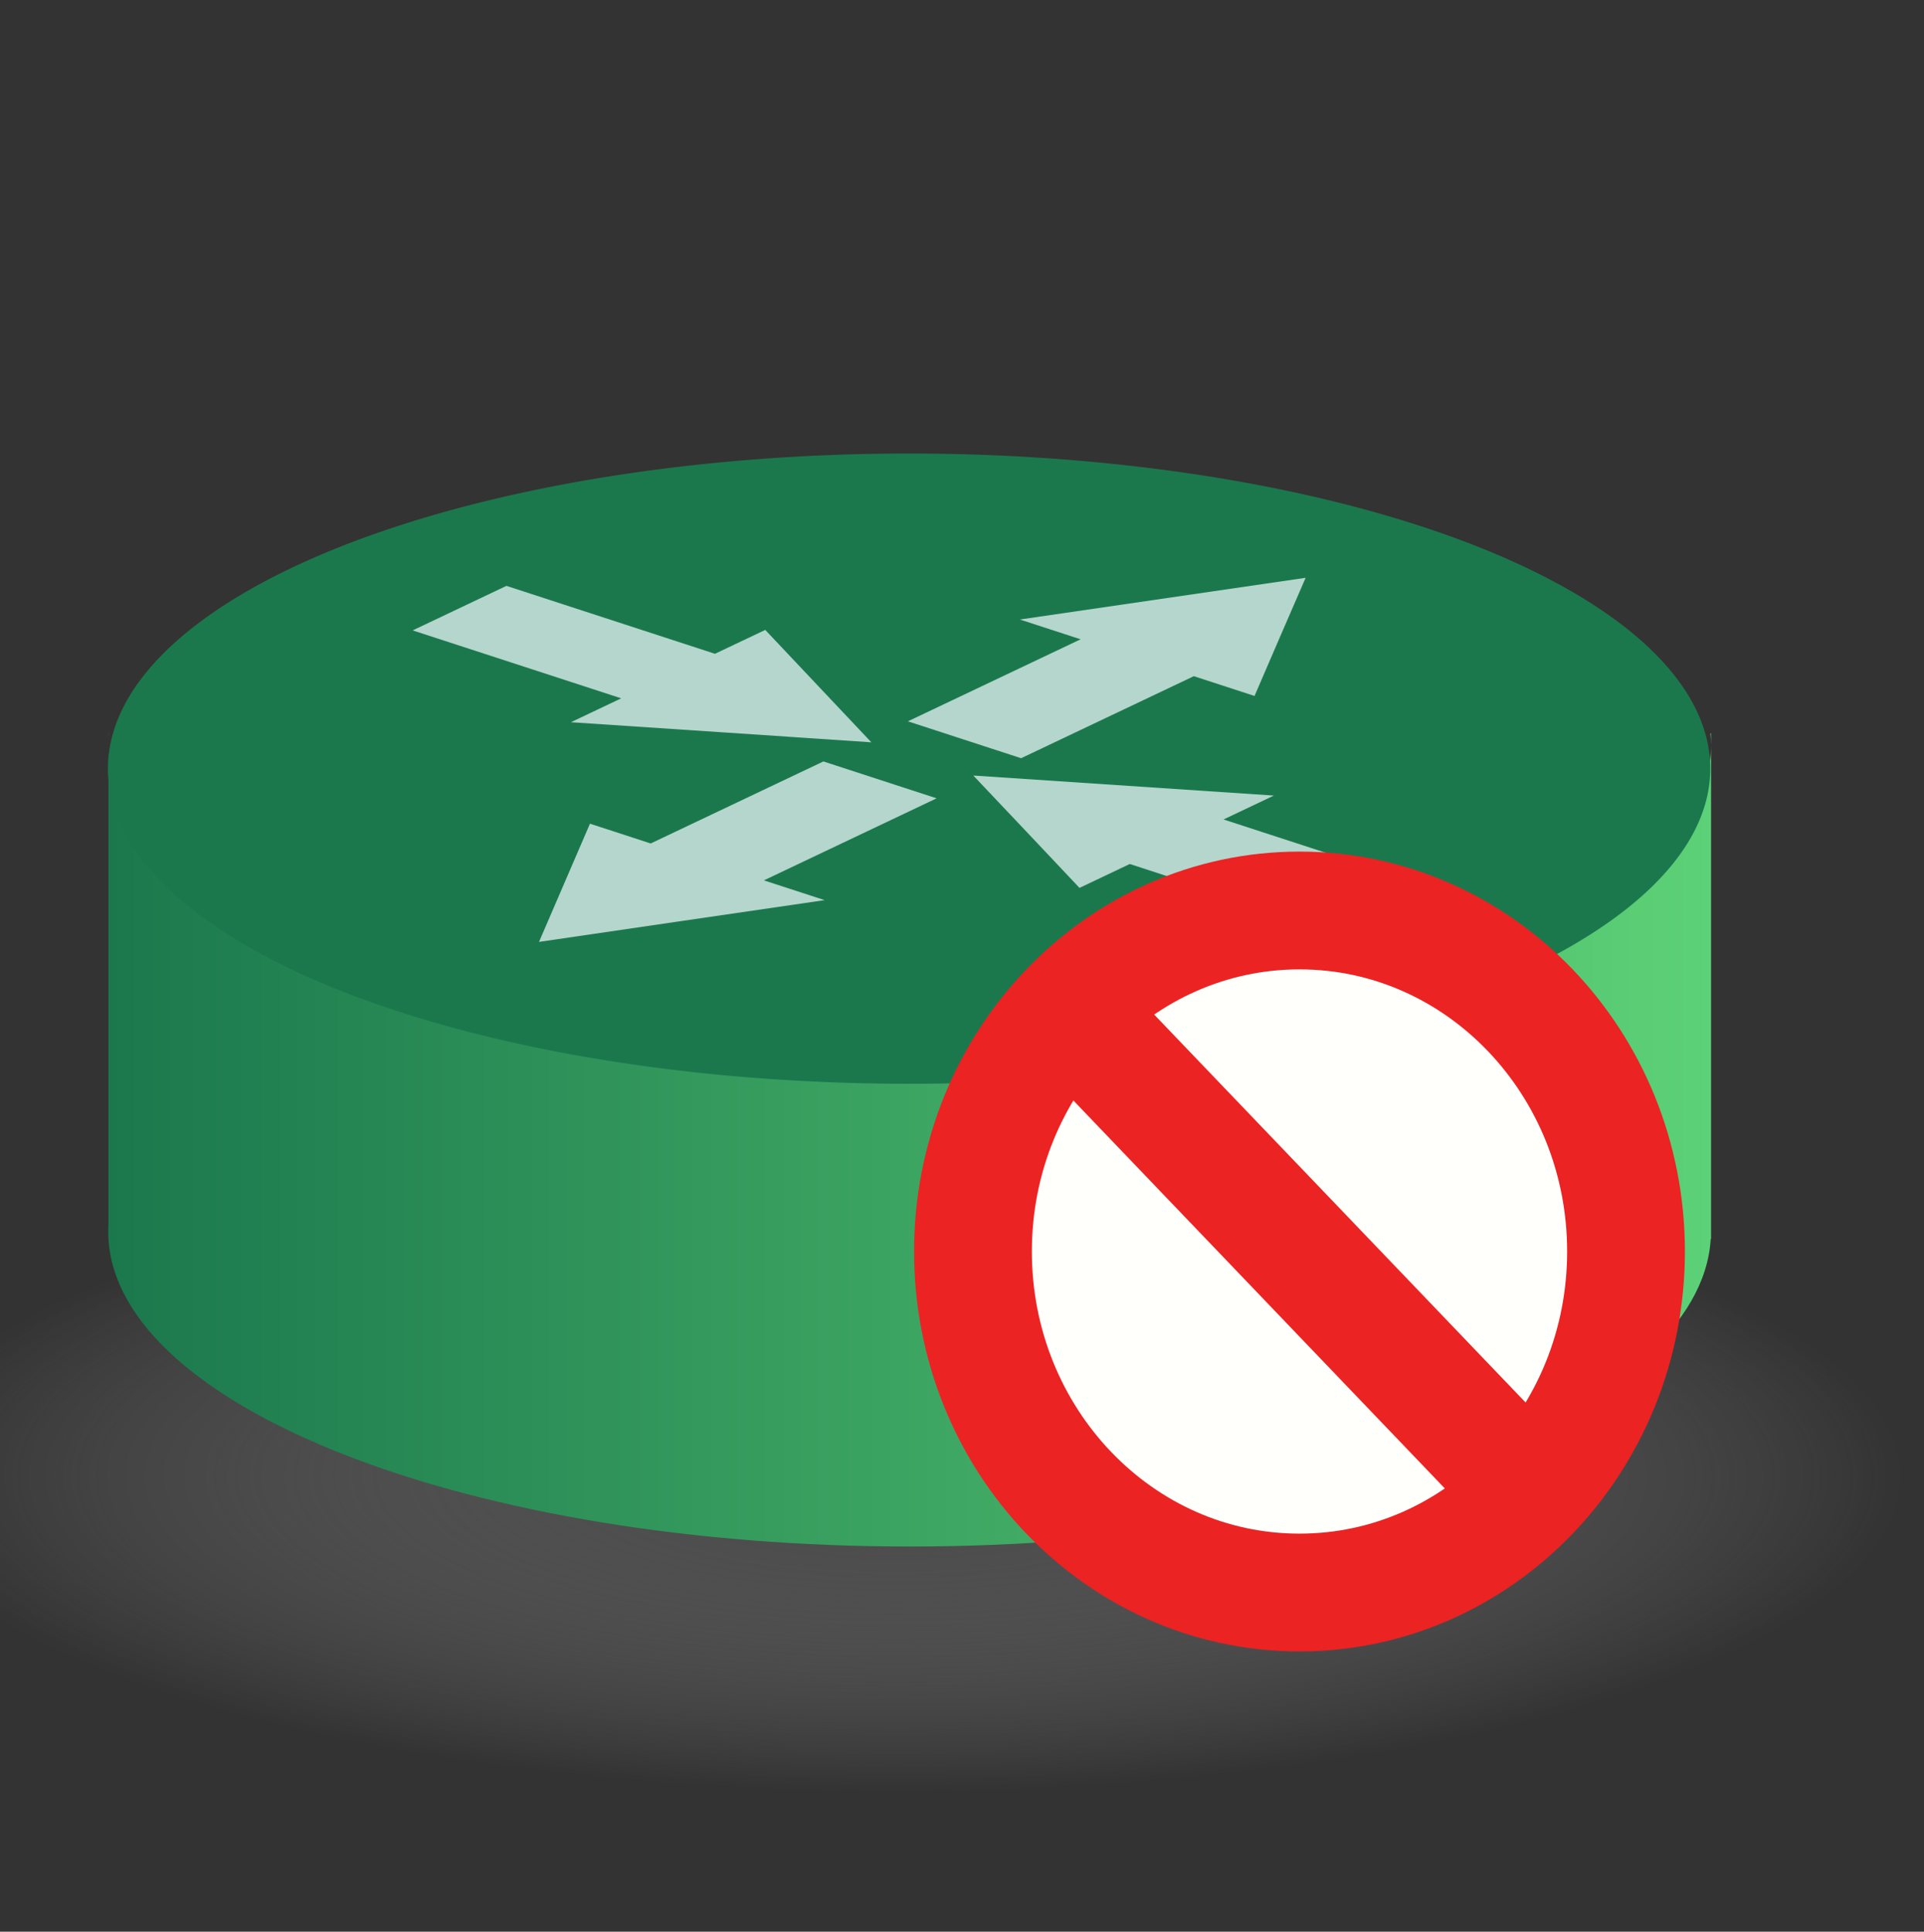 <?xml version="1.0" encoding="UTF-8" standalone="no"?>
<!-- Created with Inkscape (http://www.inkscape.org/) -->

<svg
   xmlns:dc="http://purl.org/dc/elements/1.1/"
   xmlns:cc="http://creativecommons.org/ns#"
   xmlns:rdf="http://www.w3.org/1999/02/22-rdf-syntax-ns#"
   xmlns:svg="http://www.w3.org/2000/svg"
   xmlns="http://www.w3.org/2000/svg"
   xmlns:xlink="http://www.w3.org/1999/xlink"
   xmlns:sodipodi="http://sodipodi.sourceforge.net/DTD/sodipodi-0.dtd"
   xmlns:inkscape="http://www.inkscape.org/namespaces/inkscape"
   width="159.28pt"
   height="159.89pt"
   id="svg13653"
   sodipodi:version="0.32"
   inkscape:version="0.48.4 r9939"
   sodipodi:docname="roteador_simbolo_2_ok.svg"
   version="1.0"
   inkscape:output_extension="org.inkscape.output.svg.inkscape"
   inkscape:export-filename="E:\Documents\Downloads\green_Router.png"
   inkscape:export-xdpi="90"
   inkscape:export-ydpi="90">
  <rect width="100%" height="100%" fill="#333333" stroke="none"/>
  <defs
     id="defs13655">
    <linearGradient
       id="linearGradient3172">
      <stop
         id="stop3174"
         offset="0"
         style="stop-color:#1b784d;stop-opacity:1;" />
      <stop
         id="stop3176"
         offset="1"
         style="stop-color:#5dd177;stop-opacity:1;" />
    </linearGradient>
    <linearGradient
       id="linearGradient12828">
      <stop
         id="stop12830"
         offset="0"
         style="stop-color:#484849;stop-opacity:1;" />
      <stop
         style="stop-color:#434344;stop-opacity:1;"
         offset="0"
         id="stop12862" />
      <stop
         id="stop12832"
         offset="1"
         style="stop-color:#8f8f90;stop-opacity:0;" />
    </linearGradient>
    <radialGradient
       inkscape:collect="always"
       xlink:href="#linearGradient12828"
       id="radialGradient13651"
       cx="328.571"
       cy="602.719"
       fx="328.571"
       fy="602.719"
       r="147.143"
       gradientTransform="matrix(1,0,0,0.177,-1.31839e-15,495.927)"
       gradientUnits="userSpaceOnUse" />
    <linearGradient
       id="linearGradient12001">
      <stop
         style="stop-color:#1b4a78;stop-opacity:1;"
         offset="0"
         id="stop12003" />
      <stop
         style="stop-color:#5dacd1;stop-opacity:1;"
         offset="1"
         id="stop12005" />
    </linearGradient>
    <linearGradient
       inkscape:collect="always"
       xlink:href="#linearGradient12001"
       id="linearGradient13633"
       gradientUnits="userSpaceOnUse"
       gradientTransform="matrix(0.471,0,0,0.471,118.878,123.518)"
       x1="175.719"
       y1="737.016"
       x2="470.001"
       y2="737.016" />
    <radialGradient
       inkscape:collect="always"
       xlink:href="#linearGradient12828"
       id="radialGradient13688"
       gradientUnits="userSpaceOnUse"
       gradientTransform="matrix(1,0,0,0.177,0,495.927)"
       cx="328.571"
       cy="602.719"
       fx="328.571"
       fy="602.719"
       r="147.143" />
    <linearGradient
       inkscape:collect="always"
       xlink:href="#linearGradient3172"
       id="linearGradient2184"
       gradientUnits="userSpaceOnUse"
       gradientTransform="matrix(0.601,0,0,0.601,-93.691,-317.285)"
       x1="175.719"
       y1="737.016"
       x2="470.001"
       y2="737.016" />
    <linearGradient
       inkscape:collect="always"
       xlink:href="#linearGradient3172"
       id="linearGradient3170"
       x1="196.789"
       y1="117.515"
       x2="304.615"
       y2="117.234"
       gradientUnits="userSpaceOnUse" />
    <linearGradient
       inkscape:collect="always"
       xlink:href="#linearGradient3172"
       id="linearGradient4149"
       gradientUnits="userSpaceOnUse"
       x1="279.275"
       y1="60.087"
       x2="277.807"
       y2="155.811"
       gradientTransform="matrix(0.19,0,0,1,411.036,329.184)" />
    <linearGradient
       inkscape:collect="always"
       xlink:href="#linearGradient3172"
       id="linearGradient4153"
       gradientUnits="userSpaceOnUse"
       gradientTransform="matrix(0.192,0,0,1,4.005,193.498)"
       x1="196.789"
       y1="117.515"
       x2="281.964"
       y2="55.728" />
    <linearGradient
       id="SVGID_1_"
       gradientUnits="userSpaceOnUse"
       x1="306"
       y1="-333"
       x2="306"
       y2="-373"
       gradientTransform="matrix(1,0,0,-1,-285,-332)">
      <stop
         offset="0"
         style="stop-color:#5DF24F"
         id="stop7" />
      <stop
         offset="1"
         style="stop-color:#2A9C06"
         id="stop9" />
    </linearGradient>
  </defs>
  <sodipodi:namedview
     id="base"
     pagecolor="#ffffff"
     bordercolor="#666666"
     borderopacity="1.0"
     inkscape:pageopacity="0.0"
     inkscape:pageshadow="2"
     inkscape:zoom="1.8787917"
     inkscape:cx="117.19905"
     inkscape:cy="87.753015"
     inkscape:document-units="px"
     inkscape:current-layer="layer1"
     inkscape:window-width="1600"
     inkscape:window-height="838"
     inkscape:window-x="-8"
     inkscape:window-y="-8"
     showgrid="false"
     inkscape:window-maximized="1" />
  <g
     inkscape:label="Capa 1"
     inkscape:groupmode="layer"
     id="layer1">
    <path
       sodipodi:type="arc"
       style="fill:url(#radialGradient13688);fill-opacity:1;stroke:none"
       id="path13641"
       sodipodi:cx="328.57144"
       sodipodi:cy="602.7193"
       sodipodi:rx="147.14285"
       sodipodi:ry="26.071428"
       d="m 475.714,602.719 a 147.143,26.071 0 1 1 -294.286,0 147.143,26.071 0 1 1 294.286,0 z"
       transform="matrix(0.756,0,0,1.334,-149.506,-640.936)" />
    <path
       style="fill:url(#linearGradient2184);fill-opacity:1;stroke:none"
       d="m 11.97,80.933 0,0.376 c 0.008,-0.124 0.026,-0.252 0.038,-0.376 l -0.038,0 z m 176.824,0 c 0.038,0.421 0.075,0.852 0.075,1.278 l 0,-1.278 -0.075,0 z m 0.075,1.278 c -1e-5,19.2 -39.638,34.775 -88.468,34.775 -48.067,1e-5 -87.219,-15.087 -88.431,-33.873 l 0,51.89 c -0.019,0.298 -0.019,0.583 -0.019,0.883 0,0.288 0.001,0.578 0.019,0.864 1.163,18.803 40.332,33.929 88.431,33.929 48.099,0 87.268,-15.126 88.431,-33.929 l 0.037,0 0,-0.639 c 0.001,-0.075 0,-0.15 0,-0.225 0,-0.075 0.001,-0.151 0,-0.225 l 0,-53.449 z"
       id="path13626"
       inkscape:connector-curvature="0" />
    <path
       sodipodi:type="arc"
       style="fill:#1b784d;fill-opacity:1;stroke:none"
       id="path11090"
       sodipodi:cx="328.57144"
       sodipodi:cy="602.7193"
       sodipodi:rx="147.14285"
       sodipodi:ry="26.071428"
       d="m 475.714,602.719 a 147.143,26.071 0 1 1 -294.286,0 147.143,26.071 0 1 1 294.286,0 z"
       transform="matrix(0.601,0,0,1.334,-97.123,-719.196)" />
    <path
       style="fill:#f2fdff;fill-opacity:0.712;stroke:none"
       d="m 144.118,63.768 -15.771,2.302 -15.771,2.302 6.702,2.183 -19.064,9.053 12.497,4.071 19.064,-9.053 6.702,2.183 2.813,-6.523 2.828,-6.518 z"
       id="path13507"
       inkscape:connector-curvature="0" />
    <path
       style="fill:#f2fdff;fill-opacity:0.712;stroke:none"
       d="m 59.496,103.951 2.813,-6.523 2.813,-6.523 6.702,2.183 19.064,-9.053 12.497,4.071 -19.064,9.053 6.702,2.183 -15.771,2.302 -15.756,2.307 z"
       id="path13509"
       inkscape:connector-curvature="0" />
    <path
       style="fill:#f2fdff;fill-opacity:0.712;stroke:none"
       d="m 107.438,85.591 16.585,1.106 16.585,1.106 -5.551,2.636 23.018,7.497 -10.35,4.915 -23.018,-7.497 -5.551,2.636 -5.854,-6.202 -5.866,-6.196 z"
       id="path13511"
       inkscape:connector-curvature="0" />
    <path
       style="fill:#f2fdff;fill-opacity:0.712;stroke:none"
       d="m 96.178,81.923 -5.854,-6.202 -5.854,-6.202 -5.551,2.636 -23.018,-7.497 -10.35,4.915 23.018,7.497 -5.551,2.636 16.585,1.106 16.573,1.112 z"
       id="path13513"
       inkscape:connector-curvature="0" />
    <path
       id="path18368-8"
       style="fill:#fffffb;fill-opacity:1;stroke:#eb2323;stroke-width:12.999;stroke-linecap:butt;stroke-linejoin:miter;stroke-miterlimit:4;stroke-opacity:1;stroke-dasharray:none"
       d="m 118.663,112.247 49.555,51.748 m 11.264,-25.874 c 0,20.786 -16.136,37.637 -36.042,37.637 -19.905,0 -36.042,-16.851 -36.042,-37.637 0,-20.786 16.136,-37.637 36.042,-37.637 19.905,0 36.042,16.851 36.042,37.637 z"
       inkscape:connector-curvature="0" />
  </g>
</svg>
